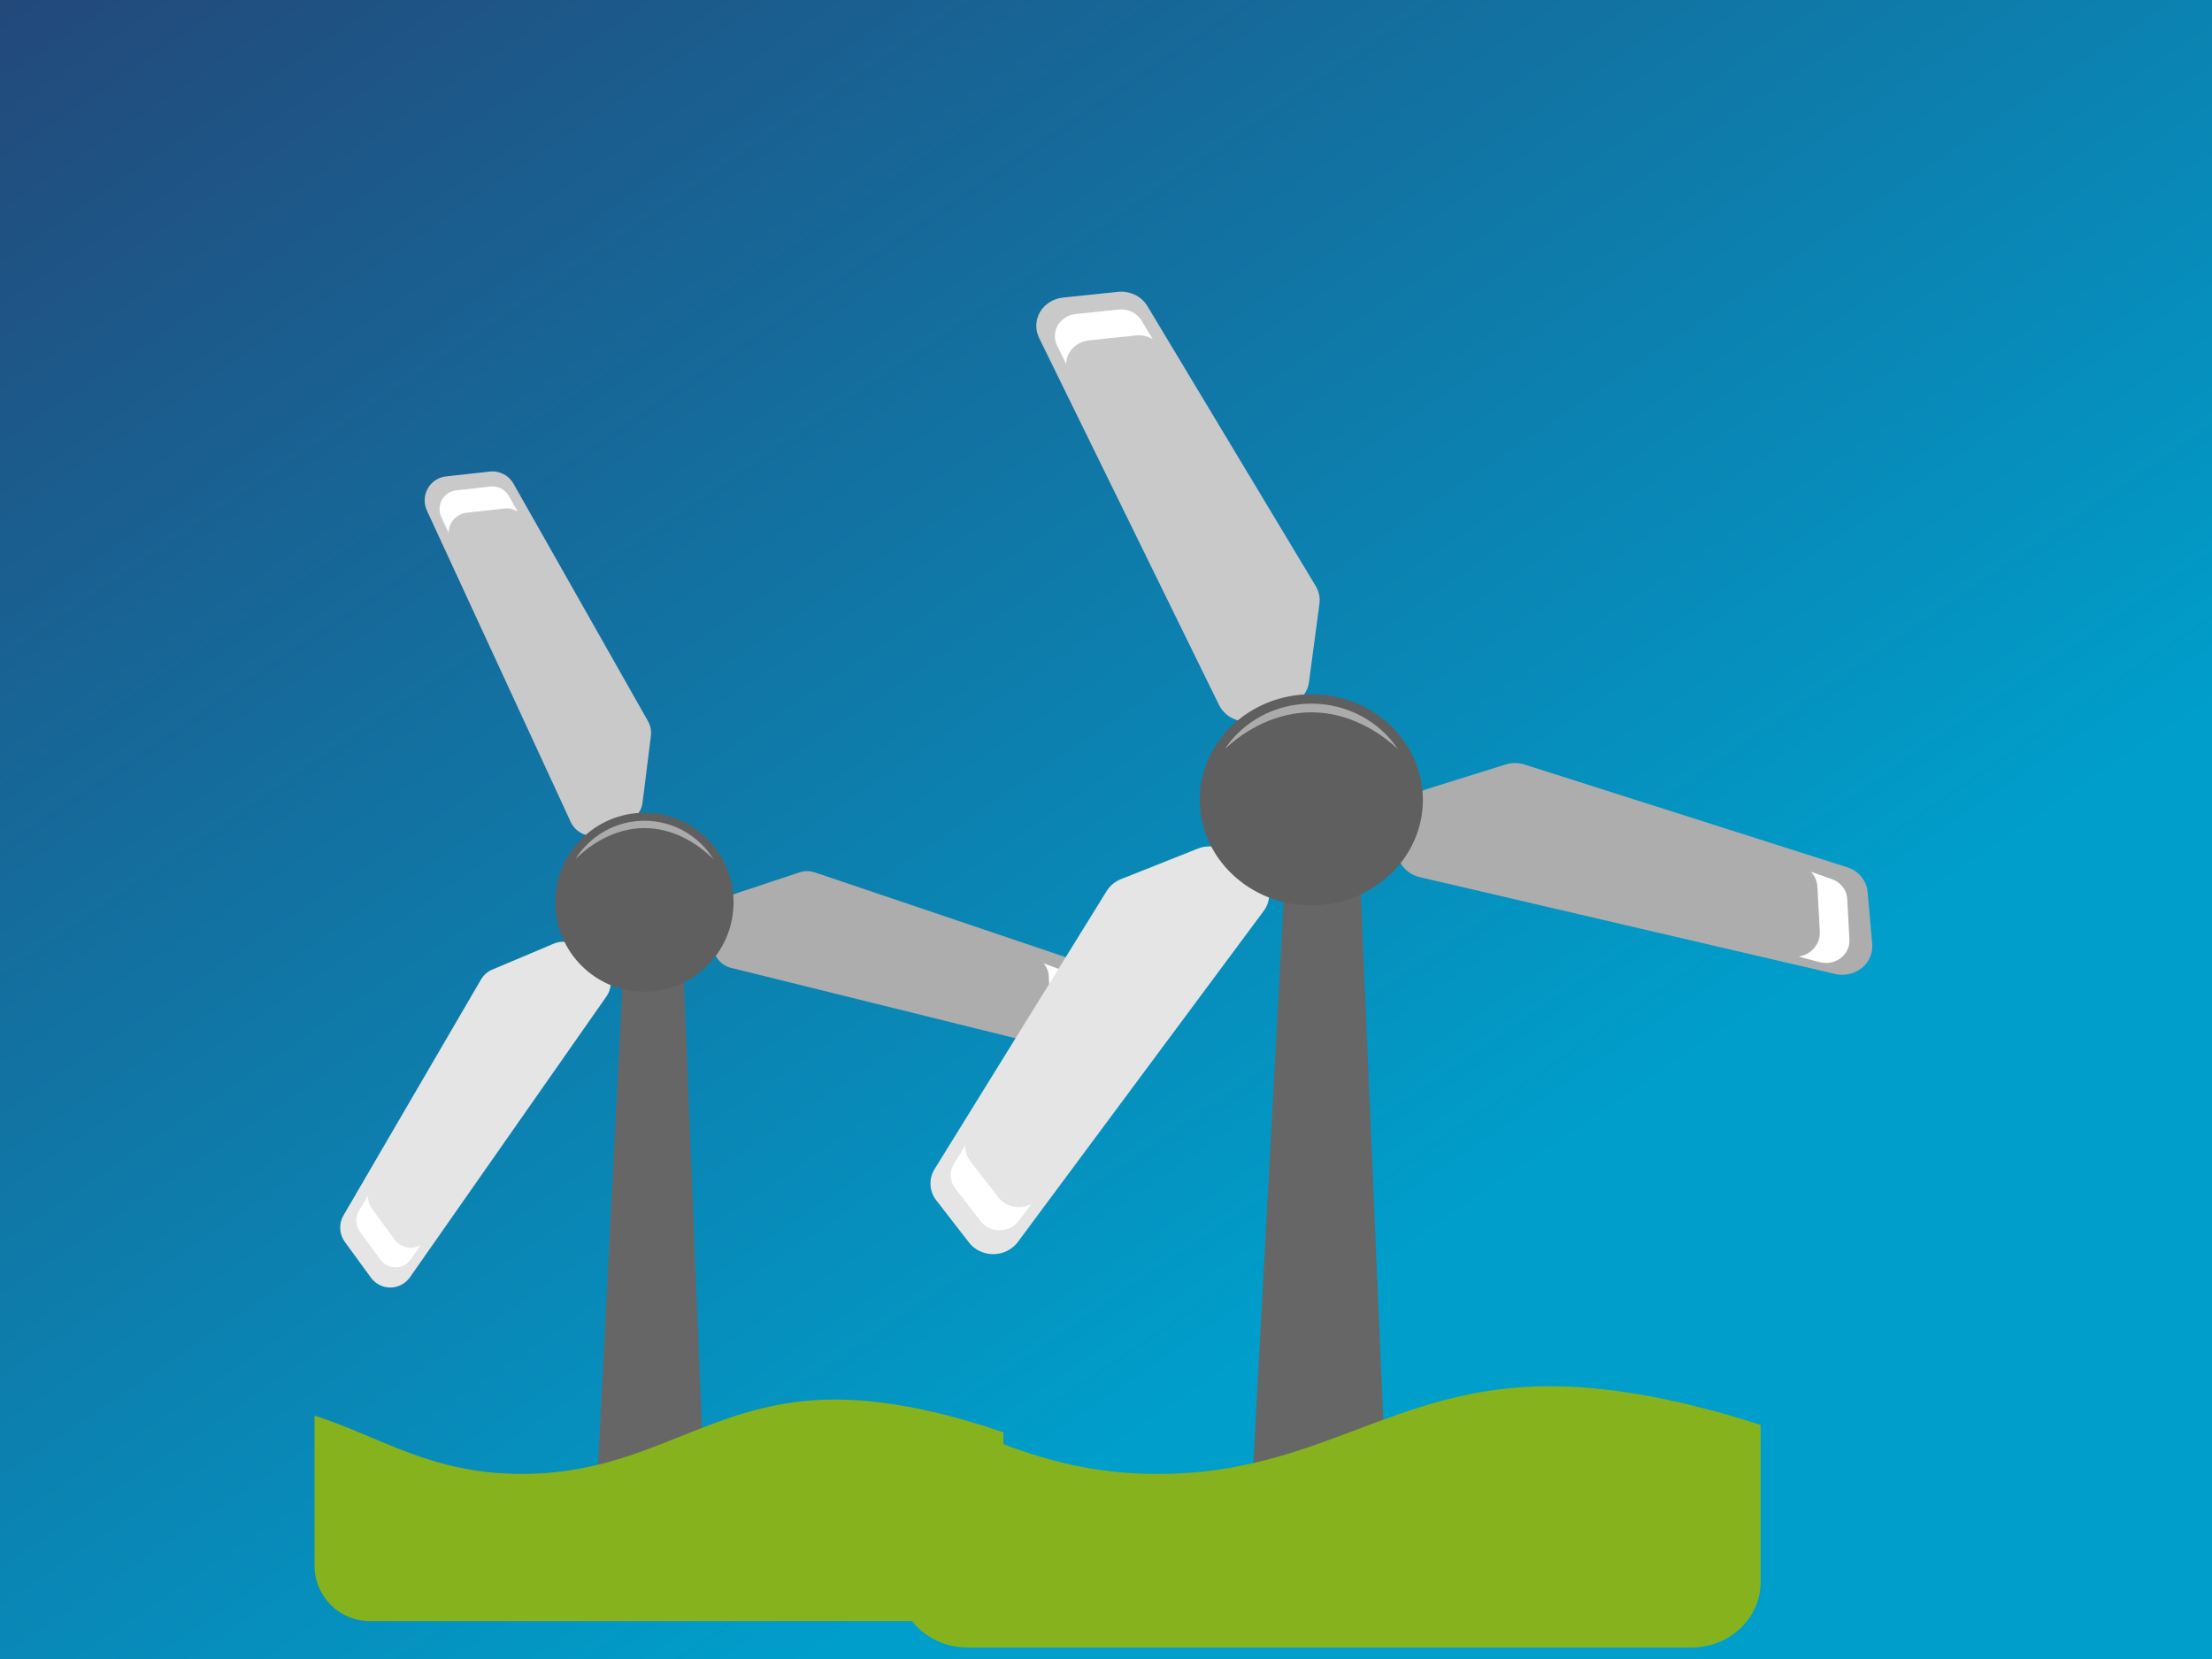 <?xml version="1.0" encoding="UTF-8"?>
<svg viewBox="0 0 640 480" xmlns="http://www.w3.org/2000/svg">
 <defs>
  <linearGradient id="o" x1="-.997" x2="-.997" y1="1" y2="1" gradientTransform="translate(-10 -7) matrix(-.507 0 0 .51 268.11 108.01)">
   <stop stop-color="#0d0d0d" offset="0"/>
   <stop stop-color="#1c1c1c" offset=".066"/>
   <stop stop-color="#2d2d2d" offset=".167"/>
   <stop stop-color="#333" offset=".242"/>
   <stop stop-color="#b2b2b2" offset=".896"/>
  </linearGradient>
  <linearGradient id="n" x1=".87" x2=".066" y1="-.001" y2="-.001" gradientTransform="translate(74.609 409.59) scale(.465 .463) translate(694.46 -293.28) scale(1.092 1) translate(-600.66 667.19) scale(1 1.1) translate(-121.41 -1043.5)">
   <stop stop-color="#adadad" offset=".05"/>
   <stop stop-color="#e5e5e5" offset=".901"/>
  </linearGradient>
  <linearGradient id="m" x1=".5" x2=".5" y1="1" y2="1" gradientTransform="translate(74.609 409.59) scale(.465 .463) translate(694.46 -293.28) scale(1.092 1) translate(-600.66 667.19) scale(1 1.1) translate(-121.41 -1043.5)">
   <stop stop-color="#adadad" offset=".05"/>
   <stop stop-color="#e5e5e5" offset=".901"/>
  </linearGradient>
  <linearGradient id="l" x1="9e-6" y1=".5" y2=".5" gradientTransform="translate(74.609 409.59) scale(.465 .463) translate(694.46 -293.28) scale(1.092 1) translate(-600.66 667.19) scale(1 1.1) translate(-121.41 -1043.5)">
   <stop stop-color="#adadad" offset=".05"/>
   <stop stop-color="#e5e5e5" offset=".901"/>
  </linearGradient>
  <linearGradient id="k" x1="-1.7e-5" x2="1" y1=".5" y2=".5" gradientTransform="translate(74.609 409.59) scale(.465 .463) translate(694.46 -293.28) scale(1.092 1) translate(-600.66 667.19) scale(1 1.1) translate(-121.41 -1043.5)">
   <stop stop-color="#666" offset=".236"/>
   <stop stop-color="#b3b3b3" offset=".64"/>
   <stop stop-color="#a4a4a4" offset=".751"/>
   <stop stop-color="#808080" offset=".955"/>
  </linearGradient>
  <linearGradient id="q" x1="-1.18" x2="-1.18" y1="-3.015" y2="-3.015" gradientTransform="translate(-10 -7) matrix(-.507 0 0 -.51 18.846 586.68)">
   <stop stop-color="#5f9b2d" offset="0"/>
   <stop stop-color="#adc90e" offset=".613"/>
  </linearGradient>
  <linearGradient id="r" x2=".668" y2=".73">
   <stop stop-color="#23487a" offset="0"/>
   <stop stop-color="#009ecb" offset="1"/>
  </linearGradient>
  <radialGradient id="j" cx="1547.5" cy="18119" r="309.42" gradientTransform="translate(-10 -7) matrix(.307 0 0 .017 -110.57 -146.58)" gradientUnits="userSpaceOnUse">
   <stop stop-color="#373636" offset="0"/>
   <stop stop-color="#3e3e3d" offset=".074"/>
   <stop stop-color="#515150" offset=".178"/>
   <stop stop-color="#6e6e6d" offset=".299"/>
   <stop stop-color="#939393" offset=".432"/>
   <stop stop-color="#9b9b9a" offset=".458"/>
   <stop stop-color="#b9b8b8" offset=".556"/>
   <stop stop-color="#d2d2d2" offset=".666"/>
   <stop stop-color="#e2e2e2" offset=".757"/>
   <stop stop-color="#e7e7e7" offset=".818"/>
   <stop stop-color="#fff" offset="1"/>
  </radialGradient>
  <radialGradient id="p" cx="141.2" cy="267.6" r="40.296" gradientTransform="translate(-10 -7) matrix(-.352 0 0 .337 412.65 -84.238)" gradientUnits="userSpaceOnUse">
   <stop stop-color="#ebebeb" offset="0"/>
   <stop stop-color="#c2c2c2" offset=".61"/>
   <stop stop-color="#bbb" offset=".728"/>
   <stop stop-color="#ababab" offset=".879"/>
  </radialGradient>
 </defs>
 <rect x="-3.817" y="-2.917" width="644" height="486" fill="url(#r)" stroke-width="0"/>
 <path d="m325.67 468.71c0 4.348-61.354 7.885-137.03 7.885-75.68 0-137.03-3.537-137.03-7.885s61.348-7.886 137.03-7.886c75.68 0 137.03 3.539 137.03 7.886z" fill="url(#j)"/>
 <polygon points="197.66 278.47 203.67 428.07 172.84 428.07 180.36 279.99" fill="url(#k)"/>
 <path d="m316.1 296.43l-1.064-12.791c-0.238-2.766-2.088-5.145-4.712-6.03l-74.589-25.203c-1.44-0.48-2.951-0.483-4.391-0.006l-18.316 6.073c-2.266 0.745-3.987 2.618-4.553 4.955l-2.007 8.18c-0.923 3.729 1.352 7.521 5.079 8.434l95.976 23.745c0.172 0.045 0.34 0.088 0.511 0.118 2.005 0.332 4.096-0.239 5.661-1.58 1.698-1.452 2.591-3.662 2.405-5.893z" fill="url(#l)"/>
 <path d="m129.06 137.84l12.693-1.404c2.756-0.302 5.427 1.063 6.795 3.478l38.928 68.726c0.745 1.323 1.037 2.817 0.844 4.327l-2.41 19.219c-0.297 2.388-1.8 4.445-3.964 5.462l-7.603 3.542c-3.483 1.625-7.615 0.102-9.226-3.397l-41.602-90.079c-0.072-0.166-0.138-0.326-0.198-0.495-0.719-1.92-0.562-4.082 0.448-5.882 1.098-1.951 3.087-3.27 5.295-3.497z" fill="url(#m)"/>
 <path d="m130.53 151.33c0.941-1.661 2.644-2.796 4.535-2.989l10.888-1.208c1.379-0.154 2.726 0.193 3.844 0.909l-2.575-4.556c-1.067-1.881-3.155-2.947-5.307-2.711l-9.905 1.096c-1.722 0.181-3.273 1.208-4.132 2.726-0.788 1.407-0.91 3.095-0.349 4.593 0.048 0.127 0.102 0.251 0.153 0.386l2.11 4.562c0.021-0.97 0.249-1.939 0.739-2.808z" fill="#fff"/>
 <path d="m107.33 369.67l-7.564-10.359c-1.638-2.238-1.785-5.248-0.394-7.648l39.775-68.228c0.772-1.31 1.896-2.316 3.309-2.913l17.769-7.494c2.191-0.939 4.727-0.661 6.686 0.728l6.849 4.834c3.14 2.213 3.903 6.57 1.691 9.723l-56.844 81.241c-0.105 0.148-0.21 0.278-0.318 0.414-1.301 1.585-3.243 2.537-5.298 2.554-2.232 0.019-4.357-1.048-5.661-2.85z" fill="url(#n)"/>
 <path d="m160.67 261.06c0 14.306 11.545 25.9 25.78 25.9 14.247 0 25.79-11.594 25.79-25.9 0-14.312-11.543-25.898-25.79-25.898-14.235 5.34e-4 -25.78 11.586-25.78 25.898z" fill="url(#o)"/>
 <path d="m186.45 239.59c-7.957 0-15.094 4.112-19.99 9.022 4.177-6.691 11.551-11.148 19.99-11.148 8.43 0 15.813 4.457 19.993 11.148-4.901-4.91-12.023-9.022-19.993-9.022z" fill="url(#p)"/>
 <g fill="#fff">
  <path d="m118.93 361c-1.903 0.022-3.729-0.896-4.847-2.448l-6.482-8.869c-0.814-1.126-1.193-2.47-1.13-3.801l-2.641 4.525c-1.088 1.869-0.971 4.216 0.316 5.967l5.89 8.071c1.015 1.41 2.68 2.25 4.418 2.231 1.608-0.015 3.122-0.751 4.138-1.986 0.084-0.105 0.165-0.214 0.258-0.329l2.876-4.116c-0.853 0.465-1.793 0.749-2.794 0.755z"/>
  <path d="m301.76 298.34c1.49-1.196 2.326-3.071 2.227-4.979l-0.553-10.997c-0.078-1.383-0.625-2.663-1.509-3.656l4.889 1.827c2.022 0.752 3.401 2.657 3.513 4.828l0.502 9.998c0.099 1.739-0.667 3.448-2.026 4.535-1.258 1.009-2.894 1.398-4.453 1.081-0.135-0.031-0.267-0.063-0.406-0.091l-4.814-1.362c0.946-0.191 1.859-0.559 2.629-1.184z"/>
 </g>
 <path d="m241.56 404.92c-36.22 0-53.322 21.529-90.543 21.529-26.394 0-40.671-10.668-60.005-16.87v43.419c0 8.835 7.152 16.022 15.948 16.022h167.41c8.79 0 15.938-7.186 15.938-16.022v-38.57c-14.295-4.934-32.058-9.508-48.751-9.508z" fill="url(#q)"/>
 <path d="m553.67 476.3c0 5.127-76.802 9.298-171.54 9.298-94.733 0-171.53-4.171-171.53-9.298s76.794-9.301 171.53-9.301c94.733 0 171.54 4.173 171.54 9.301z" fill="url(#j)"/>
 <polygon points="393.43 251.95 400.96 428.37 362.36 428.37 371.78 253.74" fill="url(#k)"/>
 <path d="m541.69 273.12l-1.332-15.084c-0.297-3.262-2.614-6.067-5.898-7.111l-93.368-29.722c-1.802-0.566-3.694-0.569-5.496-0.007l-22.928 7.162c-2.836 0.879-4.991 3.087-5.699 5.843l-2.513 9.646c-1.155 4.397 1.693 8.87 6.357 9.946l120.14 28.002c0.215 0.054 0.426 0.103 0.64 0.139 2.509 0.391 5.127-0.281 7.087-1.863 2.126-1.712 3.244-4.319 3.01-6.95z" fill="url(#l)"/>
 <path d="m307.57 86.098l15.889-1.655c3.45-0.356 6.794 1.253 8.505 4.102l48.728 81.049c0.933 1.56 1.298 3.322 1.057 5.103l-3.017 22.665c-0.372 2.817-2.253 5.242-4.962 6.441l-9.517 4.177c-4.36 1.916-9.532 0.121-11.548-4.006l-52.076-106.23c-0.09-0.196-0.173-0.385-0.248-0.584-0.9-2.265-0.703-4.814 0.56-6.937 1.374-2.301 3.864-3.857 6.629-4.124z" fill="url(#m)"/>
 <path d="m309.4 102.01c1.178-1.958 3.31-3.297 5.676-3.525l13.629-1.425c1.727-0.182 3.412 0.228 4.811 1.072l-3.224-5.373c-1.336-2.218-3.95-3.475-6.643-3.197l-12.398 1.292c-2.155 0.213-4.096 1.425-5.172 3.215-0.986 1.66-1.14 3.65-0.436 5.416 0.06 0.15 0.128 0.296 0.192 0.456l2.641 5.381c0.026-1.144 0.312-2.287 0.925-3.312z" fill="#fff"/>
 <path d="m280.36 359.5l-9.468-12.216c-2.051-2.639-2.235-6.189-0.493-9.02l49.789-80.461c0.967-1.545 2.374-2.731 4.142-3.436l22.243-8.838c2.742-1.108 5.917-0.78 8.37 0.858l8.573 5.7c3.931 2.61 4.886 7.749 2.117 11.466l-71.156 95.808c-0.132 0.175-0.263 0.328-0.398 0.488-1.629 1.869-4.059 2.991-6.632 3.013-2.794 0.022-5.454-1.236-7.087-3.361z" fill="url(#n)"/>
 <path d="m347.13 231.41c0 16.871 14.452 30.544 32.271 30.544 17.834 0 32.283-13.673 32.283-30.544 0-16.878-14.449-30.542-32.283-30.542-17.819 6.26e-4 -32.271 13.663-32.271 30.542z" fill="url(#o)"/>
 <path d="m379.4 206.09c-9.96 0-18.895 4.85-25.022 10.64 5.229-7.891 14.46-13.147 25.022-13.147 10.552 0 19.794 5.256 25.026 13.147-6.135-5.79-15.05-10.64-25.026-10.64z" fill="url(#p)"/>
 <g fill="#fff">
  <path d="m294.88 349.27c-2.381 0.026-4.668-1.057-6.068-2.887l-8.114-10.459c-1.02-1.328-1.493-2.913-1.415-4.483l-3.306 5.337c-1.362 2.204-1.215 4.972 0.395 7.037l7.372 9.518c1.271 1.663 3.355 2.653 5.53 2.631 2.012-0.017 3.909-0.886 5.18-2.343 0.105-0.124 0.207-0.253 0.323-0.388l3.6-4.854c-1.067 0.548-2.245 0.883-3.498 0.891z"/>
  <path d="m523.74 275.38c1.866-1.41 2.911-3.621 2.787-5.872l-0.692-12.969c-0.097-1.631-0.782-3.141-1.889-4.312l6.12 2.155c2.531 0.887 4.258 3.133 4.398 5.694l0.628 11.79c0.124 2.051-0.835 4.067-2.536 5.349-1.575 1.189-3.622 1.649-5.574 1.275-0.17-0.036-0.335-0.075-0.508-0.107l-6.026-1.606c1.184-0.225 2.328-0.659 3.291-1.396z"/>
 </g>
 <path d="m448.38 401.07c-45.339 0-66.747 25.389-113.34 25.389-33.039 0-50.91-12.581-75.112-19.895v51.205c0 10.42 8.952 18.895 19.963 18.895h209.56c11.003 0 19.951-8.475 19.951-18.895v-45.486c-17.894-5.818-40.128-11.213-61.024-11.213z" fill="url(#q)"/>
</svg>
